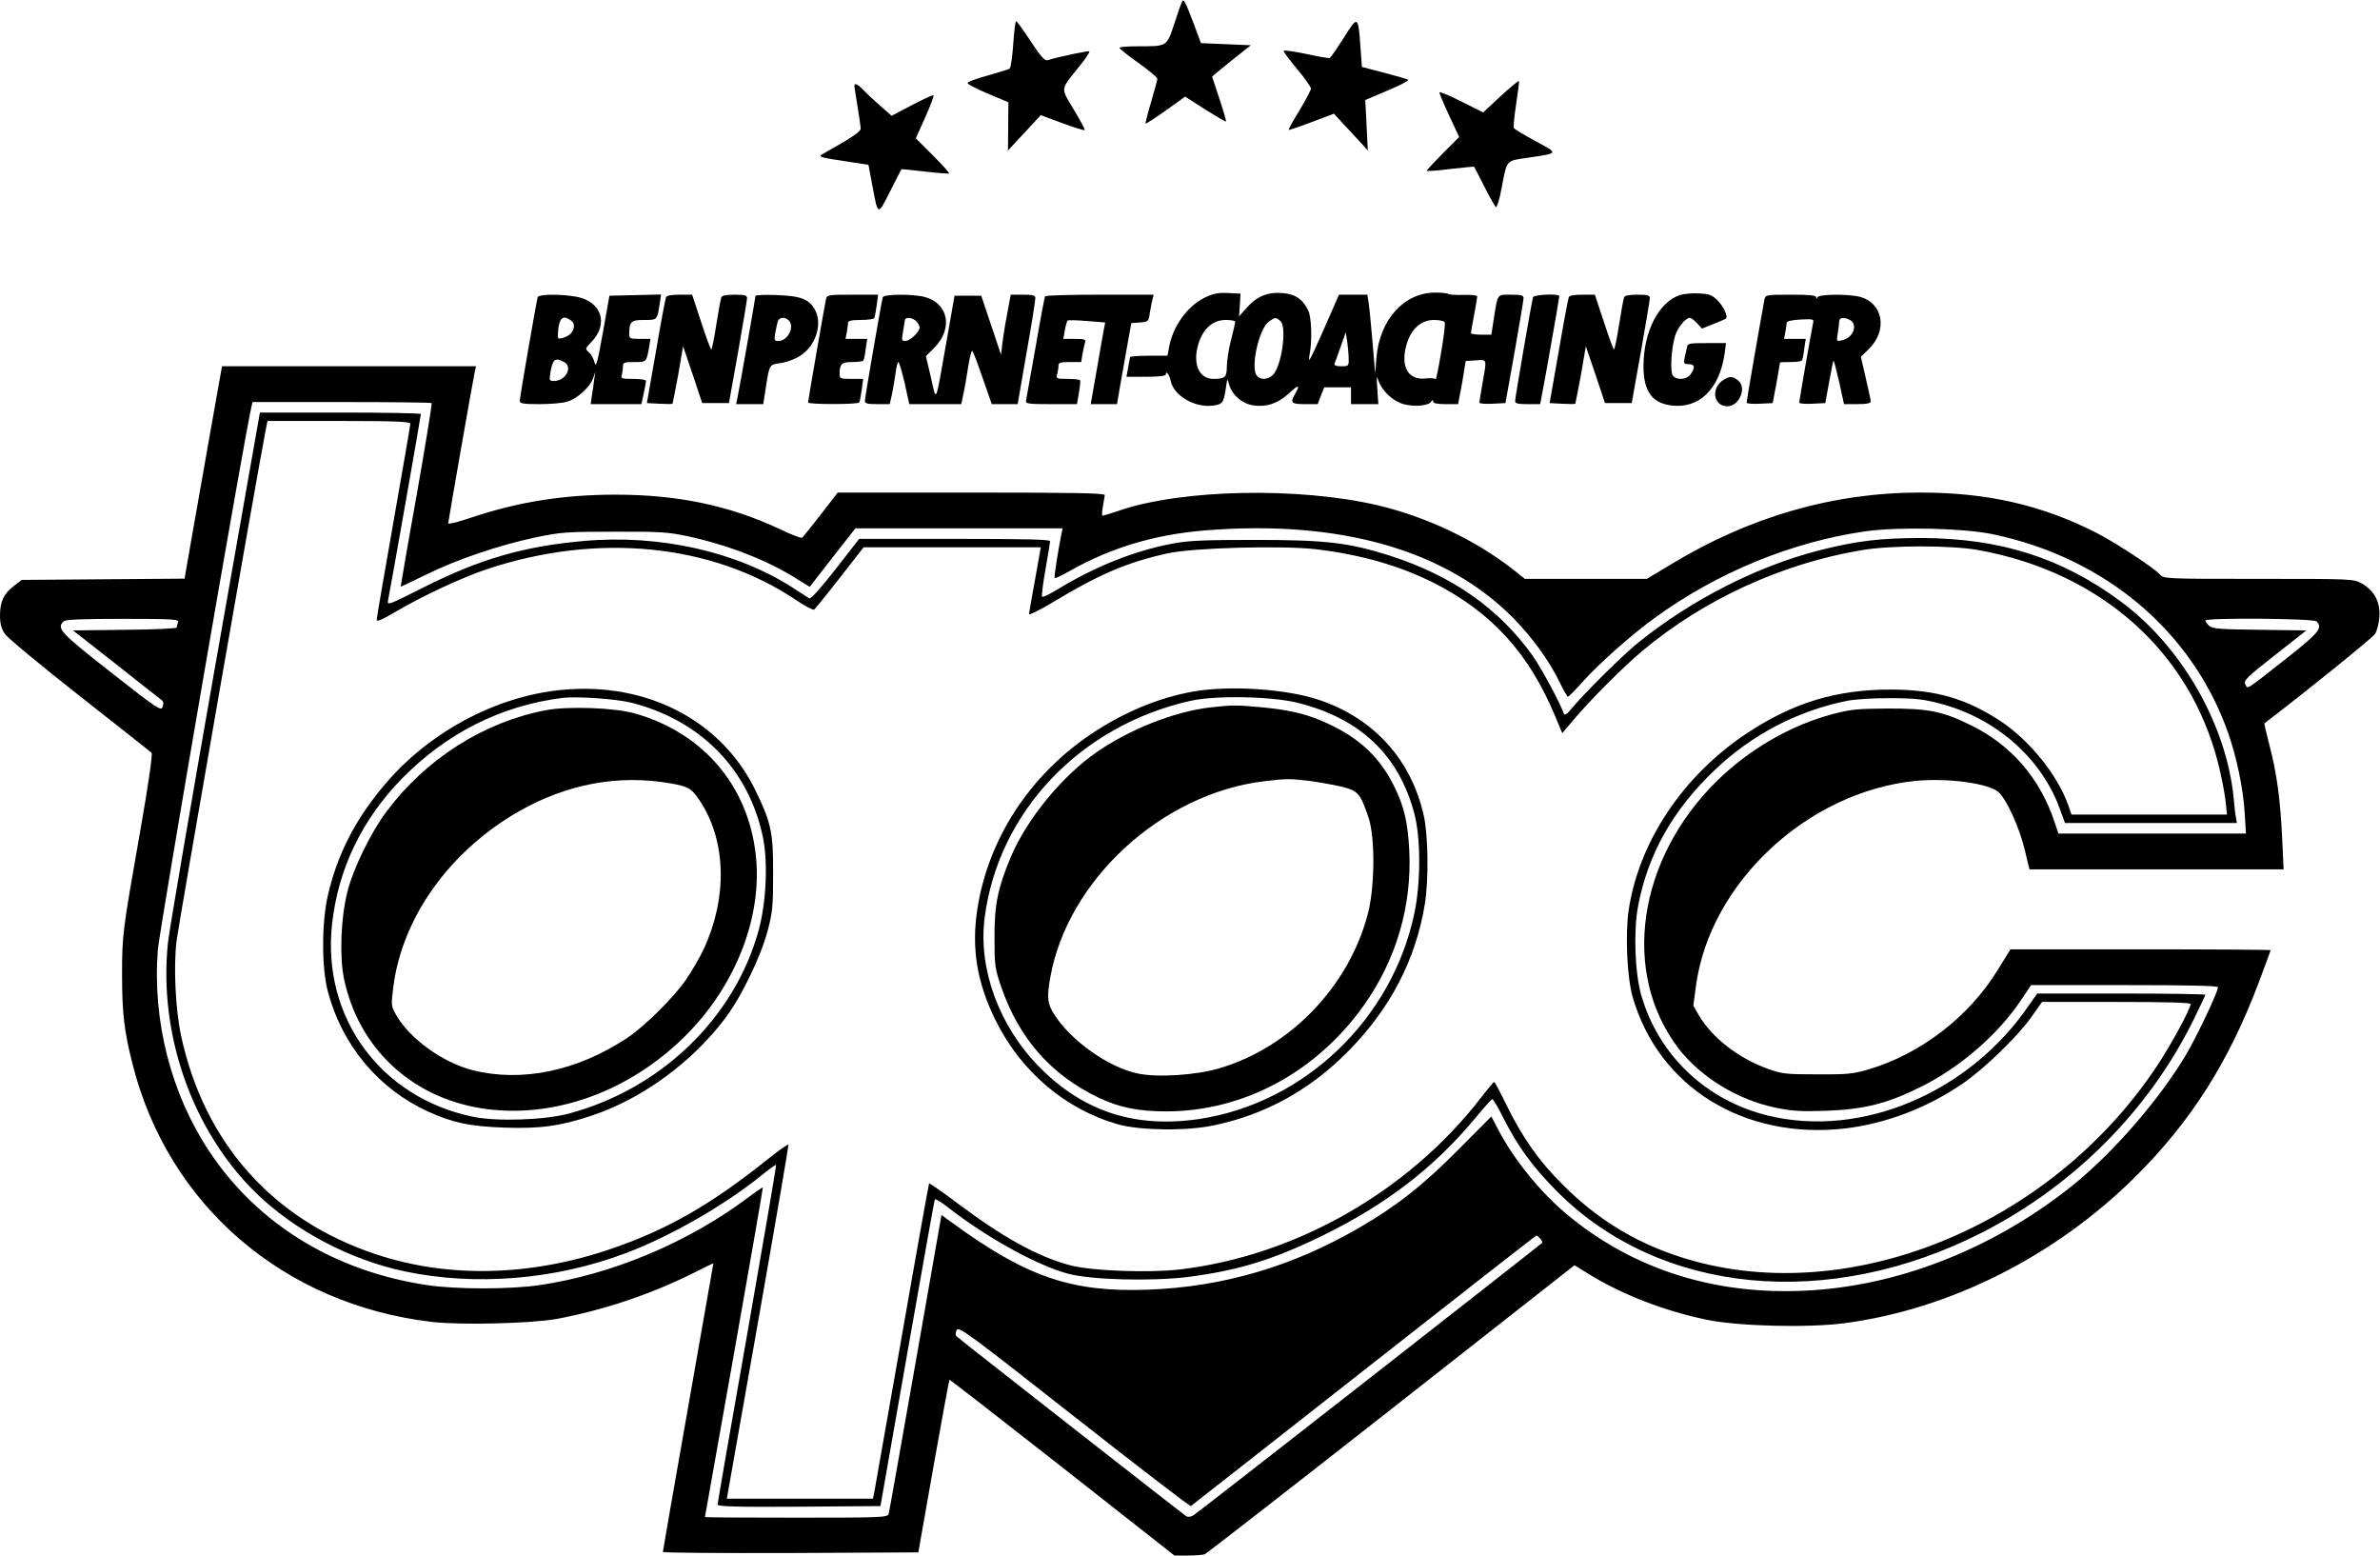 <?xml version="1.0" standalone="no"?>
<!DOCTYPE svg PUBLIC "-//W3C//DTD SVG 20010904//EN"
 "http://www.w3.org/TR/2001/REC-SVG-20010904/DTD/svg10.dtd">
<svg version="1.0" xmlns="http://www.w3.org/2000/svg"
 width="1131pt" height="739pt" viewBox="0 0 1131 739"
 preserveAspectRatio="xMidYMid meet">

<g transform="translate(0,739) scale(0.1,-0.1)"
fill="#000000" stroke="none">
<path d="M5617 7383 c-2 -4 -19 -51 -36 -104 -37 -112 -33 -109 -177 -109 -46
0 -84 -3 -84 -7 0 -5 41 -37 90 -72 50 -36 90 -69 90 -75 0 -6 -14 -56 -30
-111 -16 -54 -28 -101 -26 -102 2 -2 45 26 96 62 l92 66 95 -61 c53 -33 97
-59 99 -57 2 2 -12 50 -31 107 -19 57 -35 105 -35 106 0 1 41 35 92 76 l92 73
-118 5 -119 5 -36 97 c-38 100 -46 115 -54 101z"/>
<path d="M6386 7211 c-32 -50 -61 -93 -66 -96 -4 -3 -55 6 -114 19 -58 12
-106 19 -106 14 0 -5 29 -44 65 -87 36 -43 65 -85 65 -92 -1 -8 -25 -54 -55
-104 -30 -49 -53 -90 -51 -92 1 -2 51 15 109 37 l106 40 44 -48 c24 -26 60
-65 81 -87 l36 -40 -6 120 -6 120 106 45 c58 24 102 47 98 51 -4 3 -55 18
-113 33 l-107 28 -7 96 c-11 149 -12 149 -79 43z"/>
<path d="M4815 7180 c-4 -61 -12 -113 -17 -116 -6 -4 -53 -18 -105 -33 -53
-14 -96 -30 -95 -36 0 -5 44 -28 97 -50 l97 -41 -1 -114 -1 -115 78 84 78 84
102 -38 c57 -21 105 -36 107 -33 2 2 -21 46 -52 97 -64 107 -66 91 25 204 30
37 52 70 49 73 -4 4 -144 -25 -199 -42 -13 -4 -33 18 -80 90 -35 53 -66 96
-69 96 -4 0 -10 -50 -14 -110z"/>
<path d="M7131 6933 l-83 -77 -104 52 c-57 29 -104 48 -104 43 0 -5 21 -55 47
-111 l47 -101 -77 -77 c-42 -43 -77 -80 -77 -83 0 -3 50 0 111 8 62 7 113 12
114 11 2 -2 23 -44 49 -95 25 -50 50 -94 55 -97 4 -3 17 36 26 87 27 140 20
132 121 147 154 23 152 19 42 79 -54 29 -100 57 -104 62 -3 5 2 57 11 115 9
58 15 107 13 109 -2 3 -41 -30 -87 -72z"/>
<path d="M4060 6983 c0 -5 7 -48 15 -98 8 -49 15 -98 15 -107 0 -10 -33 -35
-92 -69 -51 -29 -95 -54 -97 -56 -10 -8 12 -14 116 -29 l110 -17 18 -96 c28
-149 25 -148 85 -30 29 57 53 105 54 105 0 1 51 -4 111 -11 61 -7 112 -11 115
-9 2 3 -32 41 -77 86 l-81 81 45 100 c24 54 42 102 39 104 -3 3 -48 -18 -102
-46 l-97 -51 -56 49 c-31 27 -67 61 -80 75 -24 26 -41 33 -41 19z"/>
<path d="M5723 5975 c-83 -42 -150 -136 -168 -237 l-7 -38 -89 0 c-49 0 -89
-3 -89 -7 -1 -5 -5 -27 -9 -50 l-8 -43 93 0 c60 0 94 4 94 11 0 21 18 -1 23
-30 15 -71 114 -129 201 -118 46 6 51 14 61 81 7 50 8 51 16 19 14 -50 62 -91
115 -99 63 -9 117 9 170 58 45 42 54 41 29 -2 -25 -44 -20 -50 46 -50 l61 0
15 40 16 40 64 0 63 0 0 -40 0 -40 65 0 65 0 -5 73 c-4 58 -3 66 5 40 16 -49
69 -99 120 -113 51 -14 119 -8 131 12 7 10 9 10 9 1 0 -9 19 -13 59 -13 l60 0
10 53 c6 28 14 75 18 102 l8 50 48 3 c55 4 53 10 32 -108 -8 -47 -15 -89 -15
-93 0 -4 28 -7 62 -5 l62 3 43 240 c23 132 43 248 43 258 0 14 -9 17 -59 17
-68 0 -63 7 -82 -112 l-12 -78 -48 0 c-27 0 -49 3 -49 8 0 4 7 42 15 85 8 43
15 83 15 89 0 5 -28 8 -65 7 -36 -1 -68 1 -72 4 -3 4 -32 7 -63 7 -148 0 -264
-129 -279 -309 l-6 -76 -13 155 c-7 85 -16 170 -19 188 l-5 32 -68 0 -67 0
-68 -155 c-37 -85 -70 -155 -73 -155 -2 0 -1 16 3 36 11 63 7 171 -9 201 -28
55 -62 76 -124 81 -70 5 -122 -17 -171 -74 l-33 -37 4 54 3 54 -60 3 c-48 2
-70 -2 -112 -23z m363 -112 c30 -31 4 -213 -37 -254 -26 -26 -65 -25 -80 2
-24 46 15 215 58 248 31 25 37 26 59 4z m-216 -1 c0 -5 -9 -44 -20 -87 -11
-43 -20 -99 -20 -126 0 -51 -8 -59 -64 -59 -68 0 -99 71 -72 163 22 75 69 117
131 117 25 0 45 -4 45 -8z m995 -2 c4 -6 -4 -71 -17 -146 -12 -74 -24 -131
-26 -126 -1 5 -23 7 -48 4 -83 -9 -120 57 -90 161 22 75 69 117 131 117 24 0
47 -5 50 -10z m-456 -172 c1 -37 0 -38 -35 -38 -25 0 -35 4 -32 13 3 6 16 43
29 80 l24 68 7 -43 c3 -24 7 -60 7 -80z"/>
<path d="M7982 5988 c-100 -34 -172 -174 -172 -338 0 -117 40 -174 130 -186
134 -18 232 77 256 249 l6 47 -91 0 c-86 0 -91 -1 -95 -22 -3 -13 -7 -35 -11
-50 -5 -25 -2 -28 20 -28 29 0 32 -16 9 -48 -18 -26 -65 -30 -84 -7 -14 17 -9
123 10 189 12 39 50 86 70 86 6 0 21 -11 34 -25 l24 -26 53 21 c29 12 56 23
60 26 13 8 -11 60 -41 89 -25 24 -40 29 -87 31 -32 2 -73 -2 -91 -8z"/>
<path d="M2555 5978 c-6 -20 -85 -476 -85 -493 0 -12 17 -15 93 -15 50 0 109
5 130 11 48 13 110 69 125 111 l12 33 -6 -35 c-2 -19 -7 -54 -11 -77 l-6 -43
121 0 120 0 11 50 c6 28 11 55 11 60 0 6 -27 10 -61 10 -52 0 -60 2 -55 16 3
9 6 27 6 40 0 22 4 24 54 24 59 0 58 -1 71 73 l6 37 -51 0 c-45 0 -50 2 -50
23 1 59 8 67 70 67 64 0 63 -2 75 78 l7 43 -123 -3 -123 -3 -31 -175 c-25
-139 -33 -169 -39 -144 -4 18 -16 40 -27 50 -19 17 -19 18 11 49 84 86 49 192
-69 215 -76 14 -181 13 -186 -2z m159 -111 c26 -19 12 -62 -25 -77 -16 -7 -32
-10 -36 -7 -3 3 -2 27 1 52 8 48 25 58 60 32z m-33 -197 c43 -24 7 -90 -49
-90 -21 0 -22 3 -17 38 12 67 22 75 66 52z"/>
<path d="M3165 5978 c-3 -7 -25 -123 -48 -258 l-43 -245 59 -3 c33 -2 61 -2
63 0 1 2 13 64 27 138 l23 135 46 -135 45 -135 63 0 64 0 43 240 c23 132 43
248 43 258 0 14 -9 17 -59 17 -38 0 -60 -4 -63 -12 -3 -7 -14 -66 -24 -130
-10 -65 -21 -118 -24 -118 -3 0 -25 59 -48 130 l-43 130 -60 0 c-38 0 -61 -4
-64 -12z"/>
<path d="M3590 5984 c0 -10 -77 -444 -86 -486 l-6 -28 65 0 64 0 12 78 c18
113 16 109 71 117 27 4 69 19 93 35 71 45 105 144 73 212 -27 55 -66 72 -183
76 -57 3 -103 0 -103 -4z m158 -116 c30 -30 -4 -98 -49 -98 -19 0 -21 4 -15
38 4 20 9 45 12 55 6 20 34 23 52 5z"/>
<path d="M3925 5968 c-7 -33 -85 -481 -85 -490 0 -10 237 -10 243 0 3 4 8 31
12 60 l7 52 -56 0 c-53 0 -56 1 -56 24 0 47 9 56 60 56 27 0 51 3 53 8 3 4 8
28 11 55 l7 47 -52 0 -51 0 6 31 c3 17 6 38 6 45 0 10 16 14 59 14 33 0 62 4
65 8 3 5 8 32 12 60 l7 52 -122 0 c-117 0 -121 -1 -126 -22z"/>
<path d="M4195 5978 c-6 -20 -85 -476 -85 -493 0 -12 13 -15 59 -15 l59 0 11
48 c5 26 13 71 17 100 3 28 10 52 13 52 4 0 17 -45 30 -100 l22 -100 124 0
123 0 10 48 c6 26 16 84 23 130 7 45 16 79 20 75 4 -5 26 -63 49 -130 l43
-123 61 0 62 0 42 243 c24 133 42 250 42 260 0 14 -10 17 -59 17 l-58 0 -17
-92 c-10 -51 -20 -115 -23 -143 l-6 -50 -47 140 -47 140 -63 0 -64 0 -36 -205
c-57 -323 -49 -302 -76 -184 l-24 102 39 39 c91 91 69 211 -44 242 -57 15
-195 14 -200 -1z m159 -114 c9 -8 16 -22 16 -30 0 -21 -46 -64 -68 -64 -17 0
-18 4 -11 43 4 23 8 48 9 55 0 17 36 15 54 -4z"/>
<path d="M4966 5982 c-2 -4 -23 -113 -45 -242 -23 -129 -43 -243 -45 -252 -4
-16 7 -18 119 -18 l123 0 9 53 c5 28 8 55 6 60 -2 4 -29 7 -60 7 -53 0 -55 1
-49 23 3 12 6 30 6 40 0 14 9 17 54 17 l54 0 6 38 c4 20 9 45 12 55 5 15 -2
17 -49 17 l-54 0 7 40 c4 23 10 43 13 47 3 3 45 2 92 -2 l87 -7 -7 -36 c-4
-20 -19 -107 -34 -194 l-28 -158 62 0 63 0 16 93 c9 50 24 137 34 192 l18 100
41 3 c39 3 41 4 47 45 4 23 9 52 13 65 l5 22 -255 0 c-141 0 -258 -3 -261 -8z"/>
<path d="M7285 5978 c-6 -20 -85 -476 -85 -493 0 -12 13 -15 59 -15 l60 0 10
53 c14 69 81 451 81 460 0 13 -120 8 -125 -5z"/>
<path d="M7455 5978 c-3 -7 -25 -123 -48 -258 l-43 -245 59 -3 c33 -2 61 -2
63 0 1 2 13 64 27 138 l23 135 46 -135 45 -135 63 0 64 0 43 240 c23 132 43
248 43 258 0 14 -9 17 -59 17 -38 0 -60 -4 -63 -12 -3 -7 -14 -66 -24 -130
-10 -65 -21 -118 -24 -118 -3 0 -25 59 -48 130 l-43 130 -60 0 c-38 0 -61 -4
-64 -12z"/>
<path d="M8385 5968 c-7 -34 -85 -481 -85 -491 0 -4 28 -7 62 -5 l62 3 18 95
c9 52 17 96 17 98 1 1 23 2 50 2 28 0 52 3 54 8 3 4 8 28 11 55 l7 47 -52 0
-51 0 6 31 c3 17 6 37 6 44 0 9 20 14 65 17 65 3 66 3 60 -22 -8 -38 -65 -364
-65 -373 0 -4 28 -7 62 -5 l62 3 18 99 c10 54 19 100 21 102 2 2 14 -44 27
-101 l23 -105 63 0 c45 0 64 4 64 13 0 6 -11 57 -24 112 l-23 100 38 37 c92
90 67 222 -47 249 -60 13 -191 11 -197 -3 -4 -10 -6 -10 -6 0 -1 9 -32 12
-121 12 -116 0 -120 -1 -125 -22z m406 -98 c39 -22 17 -83 -35 -96 -29 -7 -29
-7 -23 32 4 21 7 47 7 57 0 19 22 22 51 7z"/>
<path d="M996 5318 c-32 -183 -72 -410 -89 -505 l-30 -172 -387 -3 -387 -3
-36 -28 c-49 -37 -67 -75 -67 -140 0 -40 6 -63 23 -88 12 -19 172 -151 355
-295 183 -144 337 -265 342 -270 6 -6 -14 -146 -54 -374 -83 -471 -86 -492
-86 -680 0 -182 10 -269 50 -426 169 -669 717 -1141 1421 -1224 137 -16 470
-8 594 14 220 41 445 116 648 217 53 27 97 48 97 47 0 -2 -54 -309 -120 -683
-66 -374 -120 -683 -120 -688 0 -4 273 -6 607 -5 l607 3 72 408 c40 225 74
410 76 412 2 1 243 -186 536 -416 l533 -419 64 0 c35 0 71 3 80 6 9 4 408 314
887 690 l870 683 67 -41 c159 -99 366 -178 567 -219 152 -30 478 -38 651 -15
500 66 1002 319 1382 697 264 263 443 545 585 922 31 82 56 150 56 153 0 2
-278 4 -618 4 l-618 0 -60 -97 c-137 -224 -370 -403 -620 -475 -68 -20 -101
-23 -239 -22 -147 0 -166 2 -233 26 -140 50 -265 147 -328 253 l-27 47 12 92
c65 490 528 923 1042 976 154 15 350 -11 397 -54 37 -34 98 -166 123 -270 l23
-96 604 0 604 0 -7 148 c-8 179 -26 313 -61 444 -14 55 -25 100 -23 102 172
130 512 404 525 424 10 15 19 51 21 82 5 69 -24 124 -82 157 -40 23 -42 23
-491 23 -446 0 -451 0 -470 21 -30 33 -218 156 -308 201 -258 130 -515 188
-831 188 -414 0 -813 -115 -1189 -344 l-110 -66 -290 0 -290 0 -55 44 c-182
142 -413 251 -646 306 -374 87 -928 76 -1224 -25 -41 -14 -78 -25 -81 -25 -4
0 -4 19 1 43 4 23 8 48 9 55 0 9 -133 12 -634 12 l-635 0 -81 -105 c-44 -57
-85 -107 -89 -110 -5 -2 -51 15 -102 40 -241 113 -486 165 -784 165 -246 0
-460 -34 -680 -107 -63 -22 -115 -35 -115 -29 0 9 115 667 126 719 l6 27 -604
0 -603 0 -59 -332z m1055 157 c3 -2 -29 -199 -71 -437 -43 -238 -76 -434 -76
-435 1 -1 55 25 121 57 146 72 346 140 520 177 122 25 146 27 375 27 218 1
256 -2 350 -22 197 -43 385 -117 526 -208 l52 -32 108 139 109 139 493 0 492
0 -5 -22 c-15 -73 -37 -210 -33 -214 3 -2 34 12 69 32 197 112 404 174 644
194 640 52 1146 -92 1467 -417 91 -93 170 -202 218 -301 19 -40 38 -72 41 -72
4 0 36 33 73 74 74 83 224 216 336 298 297 217 654 364 1006 414 159 22 465
15 604 -14 534 -112 948 -461 1118 -943 41 -117 72 -265 79 -381 l6 -98 -446
0 -445 0 -18 53 c-68 208 -207 369 -399 462 -136 67 -200 79 -395 79 -146 -1
-176 -4 -263 -27 -199 -53 -395 -167 -548 -317 -378 -372 -456 -910 -184
-1269 105 -137 280 -245 461 -283 83 -17 123 -19 244 -15 180 7 287 34 445
112 190 94 370 250 480 415 l47 70 444 0 c302 0 444 -3 444 -10 0 -23 -98
-229 -152 -321 -124 -209 -342 -461 -533 -616 -362 -292 -802 -472 -1233 -502
-454 -32 -859 93 -1182 365 -122 103 -246 256 -319 395 l-34 65 -156 -157
c-170 -171 -293 -268 -474 -373 -316 -183 -646 -280 -1002 -293 -362 -13 -574
59 -926 315 l-55 40 -123 -701 c-68 -386 -125 -710 -128 -719 -4 -17 -34 -18
-439 -18 -239 0 -434 1 -434 3 0 1 63 353 139 782 76 429 137 781 136 783 -2
2 -34 -20 -71 -48 -283 -212 -644 -364 -988 -415 -141 -21 -399 -21 -537 0
-438 65 -804 289 -1033 633 -183 274 -272 621 -246 959 7 91 414 2454 445
2581 l5 22 424 0 c232 0 425 -2 427 -5z m-1205 -1041 c-3 -9 -6 -20 -6 -25 0
-5 -109 -10 -246 -11 l-247 -3 204 -160 c111 -88 209 -165 216 -170 10 -7 11
-18 6 -33 -8 -21 -23 -11 -246 164 -241 189 -259 208 -225 242 9 9 85 12 281
12 241 0 269 -2 263 -16z m10162 4 c31 -31 13 -53 -140 -174 -205 -161 -185
-148 -198 -125 -9 18 6 33 140 138 l150 118 -222 3 c-189 2 -225 5 -240 19
-10 9 -18 20 -18 25 0 14 514 10 528 -4z m-3688 -2933 c7 -9 11 -17 9 -19 -74
-61 -1645 -1289 -1659 -1296 -11 -6 -26 -8 -33 -3 -12 7 -1074 838 -1091 854
-6 5 -6 17 0 30 9 19 52 -12 558 -410 302 -237 552 -429 555 -426 3 2 373 292
821 644 448 352 818 641 821 641 4 0 12 -7 19 -15z"/>
<path d="M1021 4217 c-117 -666 -218 -1255 -223 -1307 -45 -433 115 -889 416
-1185 184 -180 448 -320 709 -375 337 -71 716 -40 1052 87 208 78 466 226 640
366 38 31 71 55 73 53 2 -2 -60 -364 -137 -803 -78 -440 -141 -805 -141 -811
0 -9 91 -12 387 -10 l387 3 127 723 c70 398 129 728 131 733 2 6 30 -11 63
-37 183 -143 424 -276 570 -315 113 -30 400 -37 575 -15 237 31 402 82 635
196 299 146 528 321 723 555 41 50 78 91 83 93 4 2 28 -38 53 -89 70 -138 139
-232 256 -350 489 -490 1290 -567 2022 -193 433 222 786 576 998 1001 33 67
60 124 60 127 0 3 -180 6 -400 6 l-399 0 -40 -57 c-284 -415 -795 -631 -1239
-523 -293 71 -520 286 -602 570 -31 106 -38 304 -16 424 47 248 165 458 365
648 177 169 395 282 631 329 36 7 128 13 205 12 116 0 156 -5 236 -26 266 -70
483 -262 569 -504 l23 -63 409 0 408 0 -4 23 c-3 12 -8 53 -11 91 -33 352
-248 726 -539 940 -279 206 -570 298 -941 300 -198 0 -310 -13 -491 -59 -294
-75 -609 -236 -859 -438 -77 -62 -259 -243 -320 -317 -17 -22 -30 -30 -33 -22
-16 49 -108 219 -149 277 -160 224 -382 380 -678 475 -195 62 -304 75 -640 75
-245 0 -317 -3 -395 -18 -178 -33 -370 -110 -546 -218 -36 -22 -69 -38 -72
-34 -3 3 4 61 16 129 12 68 22 128 22 135 0 8 -122 11 -453 11 l-454 0 -113
-145 c-68 -87 -117 -142 -124 -138 -6 4 -42 27 -79 51 -266 171 -633 254 -992
222 -285 -25 -496 -86 -763 -221 -167 -84 -173 -87 -168 -61 9 40 156 876 156
885 0 4 -172 7 -382 7 l-383 0 -214 -1213z m929 1160 c0 -7 -36 -216 -80 -465
-44 -249 -80 -459 -80 -467 0 -10 28 2 87 37 131 77 315 163 437 204 526 175
1069 121 1468 -146 42 -29 81 -49 87 -46 5 4 60 71 122 151 l113 145 421 0
421 0 -27 -152 c-16 -84 -28 -159 -29 -165 0 -7 52 19 117 58 216 131 354 189
541 230 123 27 540 38 703 20 214 -25 402 -79 564 -161 275 -140 451 -334 576
-634 l33 -79 50 59 c90 106 239 255 331 332 290 243 661 414 1040 478 138 24
426 24 555 1 582 -105 1006 -481 1141 -1014 16 -62 31 -142 35 -178 l7 -65
-370 0 -369 0 -17 49 c-51 141 -183 304 -320 395 -161 106 -307 149 -517 150
-262 1 -470 -62 -692 -210 -302 -201 -512 -517 -559 -842 -16 -117 -7 -317 20
-410 124 -428 530 -678 1010 -623 193 23 391 98 559 214 101 69 256 219 323
312 l53 75 353 0 c233 0 353 -3 353 -10 0 -22 -91 -190 -157 -290 -511 -774
-1490 -1166 -2273 -910 -212 69 -391 179 -551 339 -118 117 -194 226 -274 389
-27 56 -52 102 -55 102 -3 -1 -30 -33 -60 -72 -344 -447 -881 -754 -1434 -819
-147 -17 -420 -7 -521 20 -153 41 -312 128 -533 293 -73 55 -135 98 -137 96
-1 -1 -60 -327 -129 -723 -70 -396 -129 -732 -132 -748 l-6 -27 -347 0 -347 0
148 838 c81 460 146 840 145 844 -1 4 -45 -26 -97 -68 -270 -216 -474 -333
-737 -424 -386 -134 -780 -144 -1126 -29 -490 162 -818 530 -927 1041 -26 122
-36 326 -21 448 10 79 389 2254 422 2418 l10 52 340 0 c267 0 339 -3 339 -13z"/>
<path d="M2675 4113 c-320 -29 -647 -206 -859 -465 -134 -162 -215 -325 -258
-512 -30 -130 -30 -349 1 -460 68 -254 242 -461 476 -567 119 -54 198 -70 360
-76 170 -6 267 7 417 57 240 80 478 254 636 465 75 99 167 290 199 410 24 89
27 119 27 270 1 199 -9 246 -84 400 -160 330 -513 515 -915 478z m328 -62
c330 -85 557 -319 623 -641 24 -120 15 -310 -21 -440 -114 -415 -462 -752
-900 -870 -115 -31 -340 -39 -455 -16 -441 90 -721 472 -672 916 29 263 143
499 335 694 211 214 468 343 757 380 71 9 258 -4 333 -23z"/>
<path d="M2594 4016 c-295 -56 -570 -231 -757 -481 -75 -100 -160 -274 -187
-385 -30 -120 -37 -303 -16 -406 67 -330 319 -568 658 -620 334 -51 695 77
963 343 242 239 371 572 336 866 -38 327 -251 575 -572 667 -95 28 -320 36
-425 16z m589 -347 c91 -16 104 -24 147 -90 121 -188 127 -454 15 -696 -18
-40 -57 -106 -85 -147 -59 -86 -199 -224 -281 -278 -238 -157 -501 -211 -734
-152 -140 36 -295 147 -360 258 -27 47 -27 48 -16 137 42 331 269 647 596 834
230 131 473 176 718 134z"/>
<path d="M5667 4104 c-161 -29 -325 -97 -477 -198 -297 -198 -495 -502 -546
-838 -28 -184 -1 -346 86 -523 121 -246 333 -426 585 -497 105 -29 326 -32
455 -4 243 51 454 167 635 350 201 202 323 437 366 701 19 119 16 324 -5 420
-59 266 -238 463 -498 550 -159 53 -428 70 -601 39z m500 -53 c297 -74 481
-249 554 -526 31 -115 31 -329 0 -475 -106 -502 -522 -900 -1021 -976 -304
-45 -551 34 -760 246 -192 194 -292 467 -261 709 64 504 456 916 981 1032 117
26 385 21 507 -10z"/>
<path d="M5750 4029 c-167 -19 -381 -103 -538 -212 -164 -113 -332 -318 -408
-497 -62 -148 -79 -228 -78 -385 0 -132 2 -146 32 -234 85 -246 238 -419 465
-527 95 -45 188 -64 318 -64 368 0 715 186 941 505 153 216 228 471 215 735
-7 134 -24 208 -72 305 -66 134 -163 227 -310 295 -99 47 -179 66 -320 80
-122 11 -138 11 -245 -1z m466 -348 c45 -6 114 -18 154 -27 83 -20 94 -32 132
-144 33 -93 32 -324 0 -454 -87 -346 -367 -641 -707 -741 -109 -33 -295 -45
-388 -25 -137 28 -317 155 -396 279 -34 52 -37 82 -20 177 82 464 532 876
1020 933 104 12 114 12 205 2z"/>
<path d="M8195 5588 c-66 -36 -56 -128 14 -128 58 0 94 92 49 124 -26 19 -36
19 -63 4z"/>
</g>
</svg>
